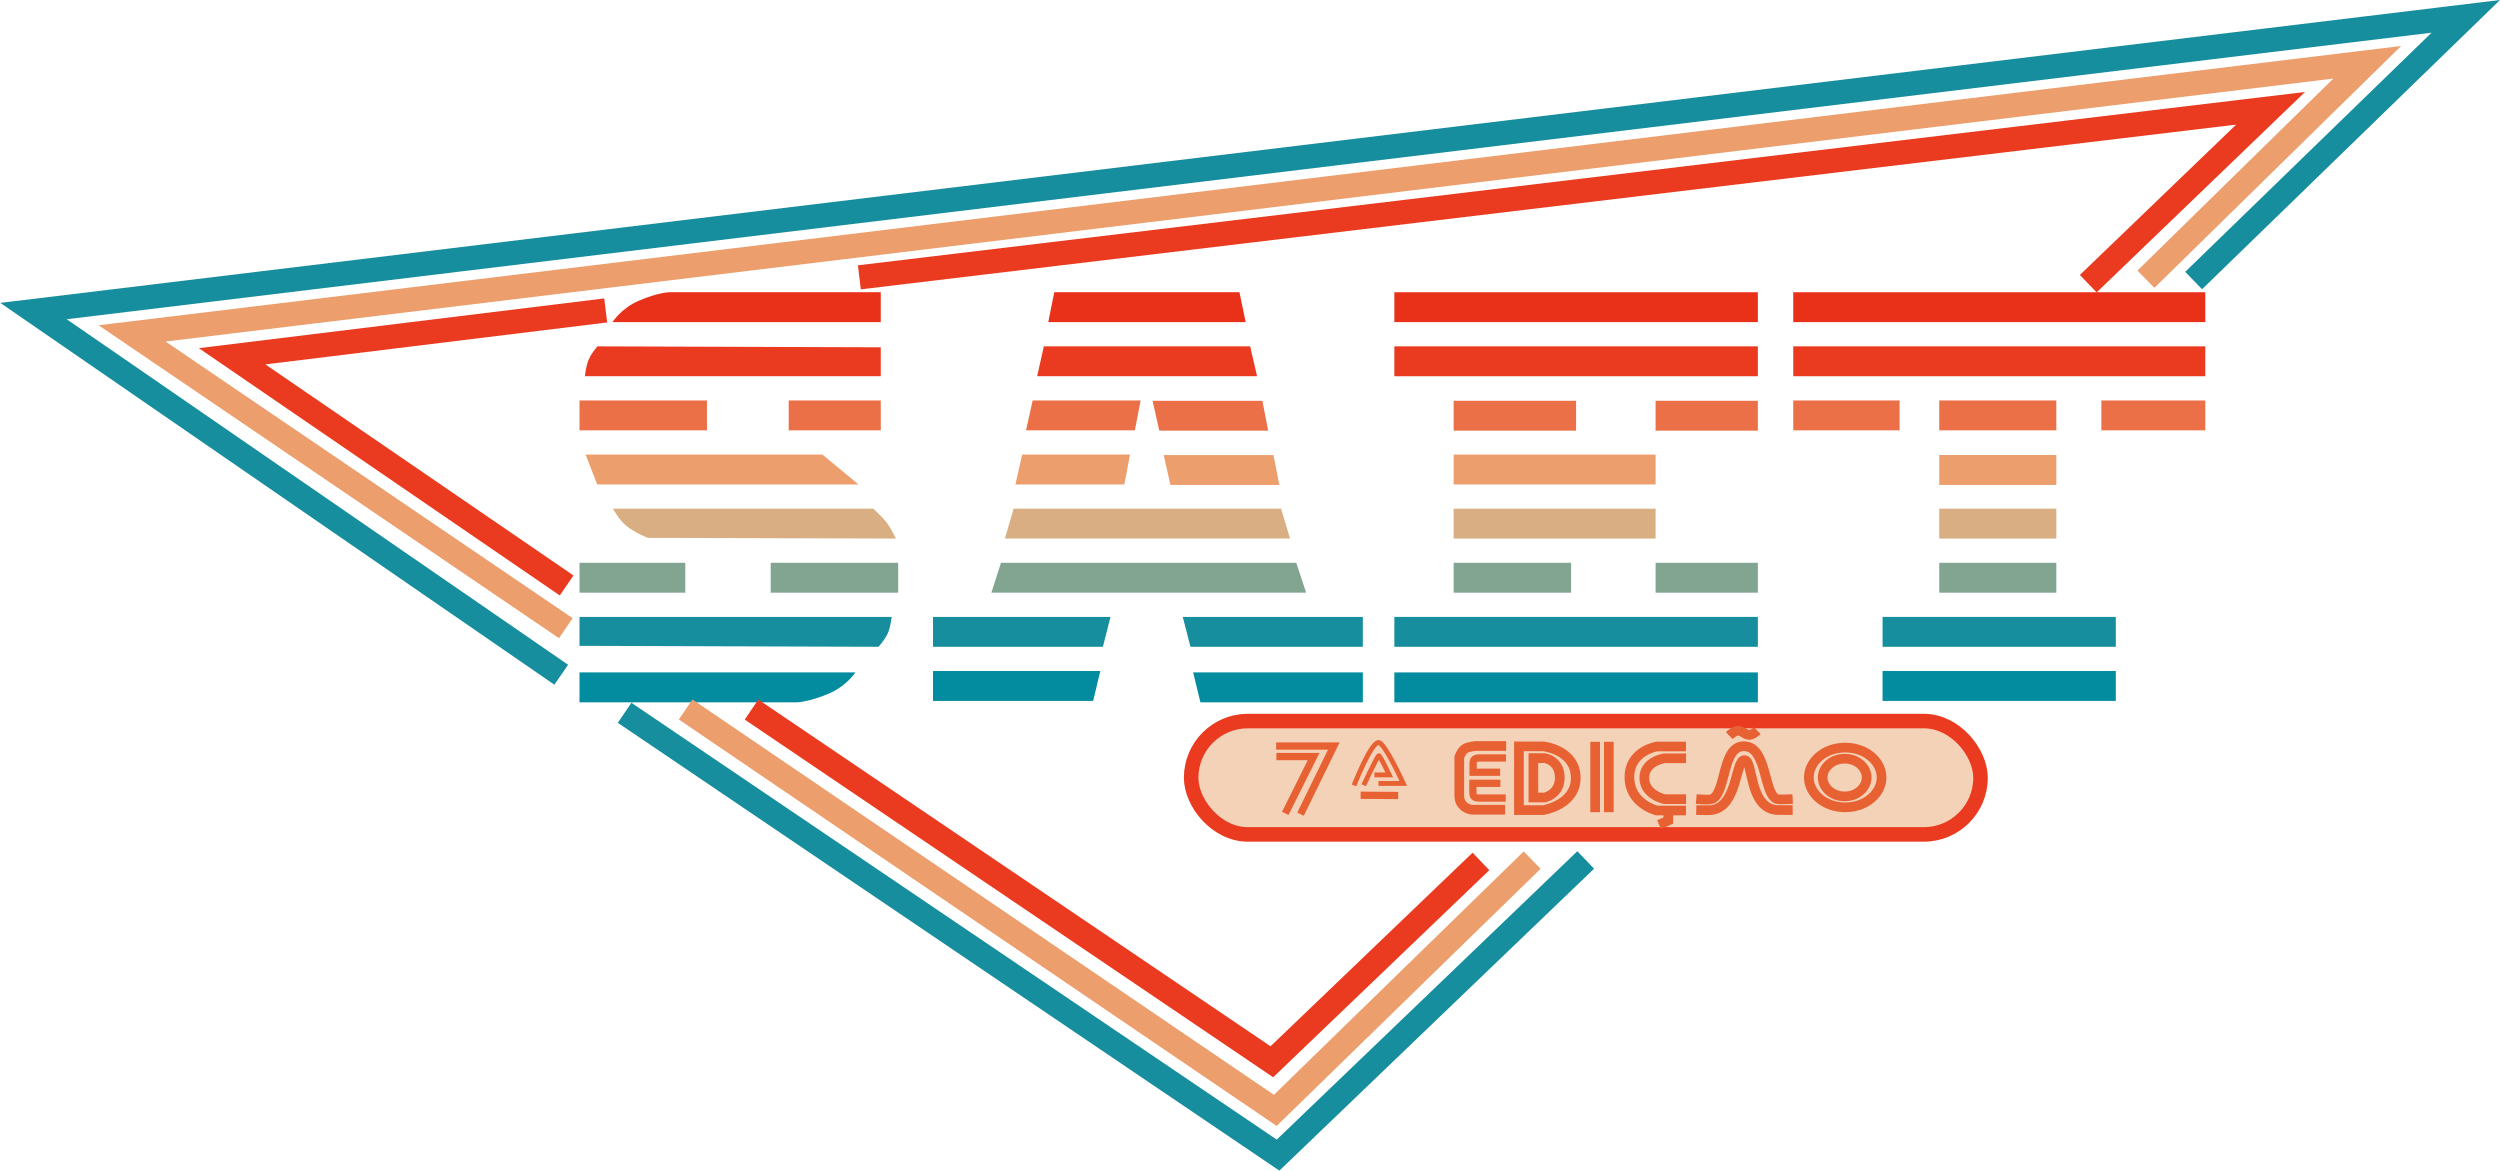 <?xml version="1.0" encoding="utf-8"?>
<svg viewBox="0.165 74.914 1032.556 483.502" fill="none" xmlns="http://www.w3.org/2000/svg">
  <path d="M276.704 195.612H363.94V207.956H253.135C253.135 207.956 256.693 202.27 263.963 199.139C272.151 195.612 276.704 195.612 276.704 195.612Z" fill="#E93119"/>
  <path d="M329.22 364.986H239.514V352.642H353.456C353.456 352.642 349.797 358.328 342.322 361.459C333.902 364.986 329.22 364.986 329.22 364.986Z" fill="#038BA0"/>
  <path d="M246.936 217.961L363.94 218.355V230.306H241.733C241.733 230.306 242.169 225.996 243.301 223.444C244.656 220.391 246.936 217.961 246.936 217.961Z" fill="#EA3A1F"/>
  <path d="M362.965 342.052L239.514 341.658V329.708L368.455 329.708C368.455 329.708 367.995 334.018 366.8 336.57C365.37 339.623 362.965 342.052 362.965 342.052Z" fill="#168E9D"/>
  <rect x="239.514" y="240.311" width="52.648" height="12.344" fill="#EC7047"/>
  <rect x="318.485" y="307.359" width="52.648" height="12.344" fill="#82A592"/>
  <rect x="325.908" y="240.311" width="38.032" height="12.344" fill="#EC7047"/>
  <rect x="239.514" y="307.359" width="43.695" height="12.344" fill="#82A592"/>
  <path d="M242.039 262.66H339.835L354.757 275.004H246.822L242.039 262.66Z" fill="#EC9E6C"/>
  <path d="M253.364 285.009H360.856C360.856 285.009 364.584 288.378 366.441 290.846C368.241 293.239 370.215 297.353 370.215 297.353L267.845 297.066C267.845 297.066 263.194 295.492 259.027 292.237C255.816 289.728 253.364 285.009 253.364 285.009Z" fill="#D9AE82"/>
  <path d="M435.604 195.612H512.089L514.652 207.956H433.117L435.604 195.612Z" fill="#E93119"/>
  <path d="M431.296 217.961H516.503L519.358 230.306H428.526L431.296 217.961Z" fill="#EA3A1F"/>
  <path d="M418.803 285.009H529.277L532.98 297.353H415.211L418.803 285.009Z" fill="#D9AE82"/>
  <path d="M413.59 307.359H535.549L539.637 319.703H409.624L413.59 307.359Z" fill="#82A592"/>
  <path d="M426.689 240.311H471.264L468.892 252.655H423.934L426.689 240.311Z" fill="#EC7047"/>
  <path d="M422.327 262.66H466.902L464.53 275.004H419.572L422.327 262.66Z" fill="#EC9E6C"/>
  <path d="M478.979 252.785H523.95L521.557 240.441H476.199L478.979 252.785Z" fill="#EC7047"/>
  <path d="M483.57 275.199H528.541L526.148 262.855H480.791L483.57 275.199Z" fill="#EC9E6C"/>
  <path d="M385.52 329.708H458.829L455.691 342.052H385.52V329.708Z" fill="#168E9D"/>
  <path d="M385.52 352.058H454.62L451.663 364.402H385.52V352.058Z" fill="#038BA0"/>
  <path d="M563.053 329.708H488.673L491.856 342.052H563.053V329.708Z" fill="#168E9D"/>
  <path d="M563.053 352.643H492.958L495.958 364.987H563.053V352.643Z" fill="#038BA0"/>
  <rect x="576.062" y="195.612" width="150.138" height="12.344" fill="#E93119"/>
  <rect x="576.062" y="217.961" width="150.138" height="12.344" fill="#EA3A1F"/>
  <rect x="576.062" y="329.708" width="150.138" height="12.344" fill="#168E9D"/>
  <rect x="576.062" y="352.643" width="150.138" height="12.344" fill="#038BA0"/>
  <rect x="600.549" y="240.44" width="50.582" height="12.344" fill="#EC7047"/>
  <rect x="683.96" y="240.44" width="42.241" height="12.344" fill="#EC7047"/>
  <rect x="600.549" y="262.66" width="83.41" height="12.344" fill="#EC9E6C"/>
  <rect x="600.549" y="285.009" width="83.41" height="12.344" fill="#D9AE82"/>
  <rect x="600.549" y="307.359" width="48.516" height="12.344" fill="#82A592"/>
  <rect x="683.96" y="307.359" width="42.241" height="12.344" fill="#82A592"/>
  <rect x="740.816" y="195.612" width="170.187" height="12.344" fill="#E93119"/>
  <rect x="740.816" y="217.961" width="170.187" height="12.344" fill="#EA3A1F"/>
  <rect x="740.816" y="240.311" width="43.924" height="12.344" fill="#EC7047"/>
  <rect x="801.116" y="240.311" width="48.363" height="12.344" fill="#EC7047"/>
  <rect x="868.074" y="240.311" width="42.929" height="12.344" fill="#EC7047"/>
  <rect x="801.116" y="262.855" width="48.363" height="12.344" fill="#EC9E6C"/>
  <rect x="801.116" y="285.009" width="48.363" height="12.344" fill="#D9AE82"/>
  <rect x="801.116" y="307.359" width="48.363" height="12.344" fill="#82A592"/>
  <rect x="777.7" y="329.708" width="96.343" height="12.344" fill="#168E9D"/>
  <rect x="777.7" y="352.058" width="96.343" height="12.344" fill="#038BA0"/>
  <path d="M310.555 367.982L525.471 513.448L611.827 430.71" stroke="#EA3A1F" stroke-width="10"/>
  <path d="M283.351 367.95L526.886 533.524L632.985 430.158" stroke="#EC9E6C" stroke-width="10"/>
  <path d="M258.137 369.314L528.034 552.007L655.101 430.093" stroke="#168E9D" stroke-width="10"/>
  <path d="M231.966 353.596L14 203.386L1018.59 81.666L906.187 190.78" stroke="#168E9D" stroke-width="10"/>
  <path d="M233.851 334.364L54.71 212.611L977.885 100.637L886.478 190.229" stroke="#EC9E6C" stroke-width="10"/>
  <path d="M862.663 192.078L937.978 119.641L355.102 189.45" stroke="#EA3A1F" stroke-width="10"/>
  <path d="M250.341 203.126L96.033 222.064L234.196 316.724" stroke="#EA3A1F" stroke-width="10"/>
  <rect x="492.132" y="372.729" width="326.034" height="46.82" rx="23.41" fill="#F4D2B8" stroke="#EA3A1F" stroke-width="6"/>
  <path d="M527.243 383.03L551.071 383.03L537.309 411.194" stroke="#E76133" stroke-width="3"/>
  <path d="M527.342 387.38L542.726 387.38L531.002 410.875" stroke="#E76133" stroke-width="3"/>
  <path d="M559.403 399.315C559.403 399.315 566.357 381.575 569.505 381.575C572.067 381.575 579.753 398.485 579.753 398.485H569.505" stroke="#E76133" stroke-width="2"/>
  <path d="M563.393 399.229C563.393 399.229 569.102 387.011 569.651 387.011C570.2 387.011 573.97 394.966 573.97 394.966H567.821" stroke="#E76133" stroke-width="2"/>
  <line y1="-1.5" x2="15.519" y2="-1.5" transform="matrix(1, 0.007, -0.012, 1, 562.112, 404.866)" stroke="#E76133" stroke-width="3"/>
  <path d="M621.801 409.354L609.32 409.354C609.32 409.354 606.973 409.698 604.855 407.981C602.737 406.265 602.878 403.689 602.878 403.689L602.878 387.666C602.878 387.666 603.725 385.097 605.294 384.118C606.764 383.2 609.906 383.03 609.906 383.03L622.239 383.03" stroke="#E76133" stroke-width="4"/>
  <path d="M619.756 393.869L608.594 393.869L608.594 389.758C608.594 389.758 608.712 388.772 609.252 388.385C609.76 388.021 610.936 387.974 610.936 387.974L622.174 387.974" stroke="#E76133" stroke-width="3"/>
  <path d="M619.866 398.433L608.499 398.433L608.499 402.32C608.499 402.32 608.502 403.614 609.069 404.008C610.021 404.668 611.23 404.518 611.23 404.518L622.062 404.518" stroke="#E76133" stroke-width="3"/>
  <path d="M627.516 409.501V383.177H637.581C637.581 383.177 650.727 384.551 650.976 395.939C651.225 407.327 637.581 409.501 637.581 409.501H627.516Z" stroke="#E76133" stroke-width="4"/>
  <path d="M633.481 404.294V388.042H638.16C638.16 388.042 644.271 388.89 644.387 395.92C644.502 402.951 638.16 404.294 638.16 404.294H633.481Z" stroke="#E76133" stroke-width="4"/>
  <line x1="659.005" y1="410.36" x2="659.005" y2="381.289" stroke="#E76133" stroke-width="4"/>
  <line x1="664.641" y1="410.36" x2="664.641" y2="381.289" stroke="#E76133" stroke-width="4"/>
  <path d="M696.543 404.981H687.649C687.649 404.981 679.303 403.264 679.304 396.168C679.305 389.244 687.649 388.099 687.649 388.099H696.543" stroke="#E76133" stroke-width="4"/>
  <path d="M696.506 409.673H684.459C684.459 409.673 673.154 406.985 673.156 395.871C673.157 385.027 684.459 383.235 684.459 383.235H696.506" stroke="#E76133" stroke-width="4"/>
  <path d="M689.217 410.89L689.217 413.794L685.411 415.526" stroke="#E76133" stroke-width="4"/>
  <path d="M700.752 404.953C700.752 404.953 706.022 405.427 707.194 404.953C713.342 402.463 711.146 382.777 720.662 383.121C730.178 383.464 728.495 403.15 734.131 404.953C735.009 405.234 740.573 404.953 740.573 404.953" stroke="#E76133" stroke-width="4"/>
  <path d="M700.752 409.472C700.752 409.472 705.912 409.66 707.194 409.472C717.954 407.899 716.856 388.847 720.662 388.845C724.469 388.844 722.273 408.643 734.131 409.472C735.069 409.538 740.573 409.472 740.573 409.472" stroke="#E76133" stroke-width="4"/>
  <path d="M714.389 378.728C714.389 378.728 716.018 377.14 717.51 376.801C719.803 376.279 721.026 378.962 723.288 378.365C724.553 378.031 725.958 376.692 725.958 376.692" stroke="#E76133" stroke-width="4"/>
  <path d="M771.146 396.053C771.146 400.125 767.319 403.839 762.057 403.839C756.794 403.839 752.967 400.125 752.967 396.053C752.967 391.981 756.794 388.268 762.057 388.268C767.319 388.268 771.146 391.981 771.146 396.053Z" stroke="#E76133" stroke-width="4"/>
  <path d="M777.295 396.025C777.295 402.529 770.906 408.36 762.276 408.36C753.646 408.36 747.257 402.529 747.257 396.025C747.257 389.52 753.646 383.689 762.276 383.689C770.906 383.689 777.295 389.52 777.295 396.025Z" stroke="#E76133" stroke-width="4"/>
</svg>